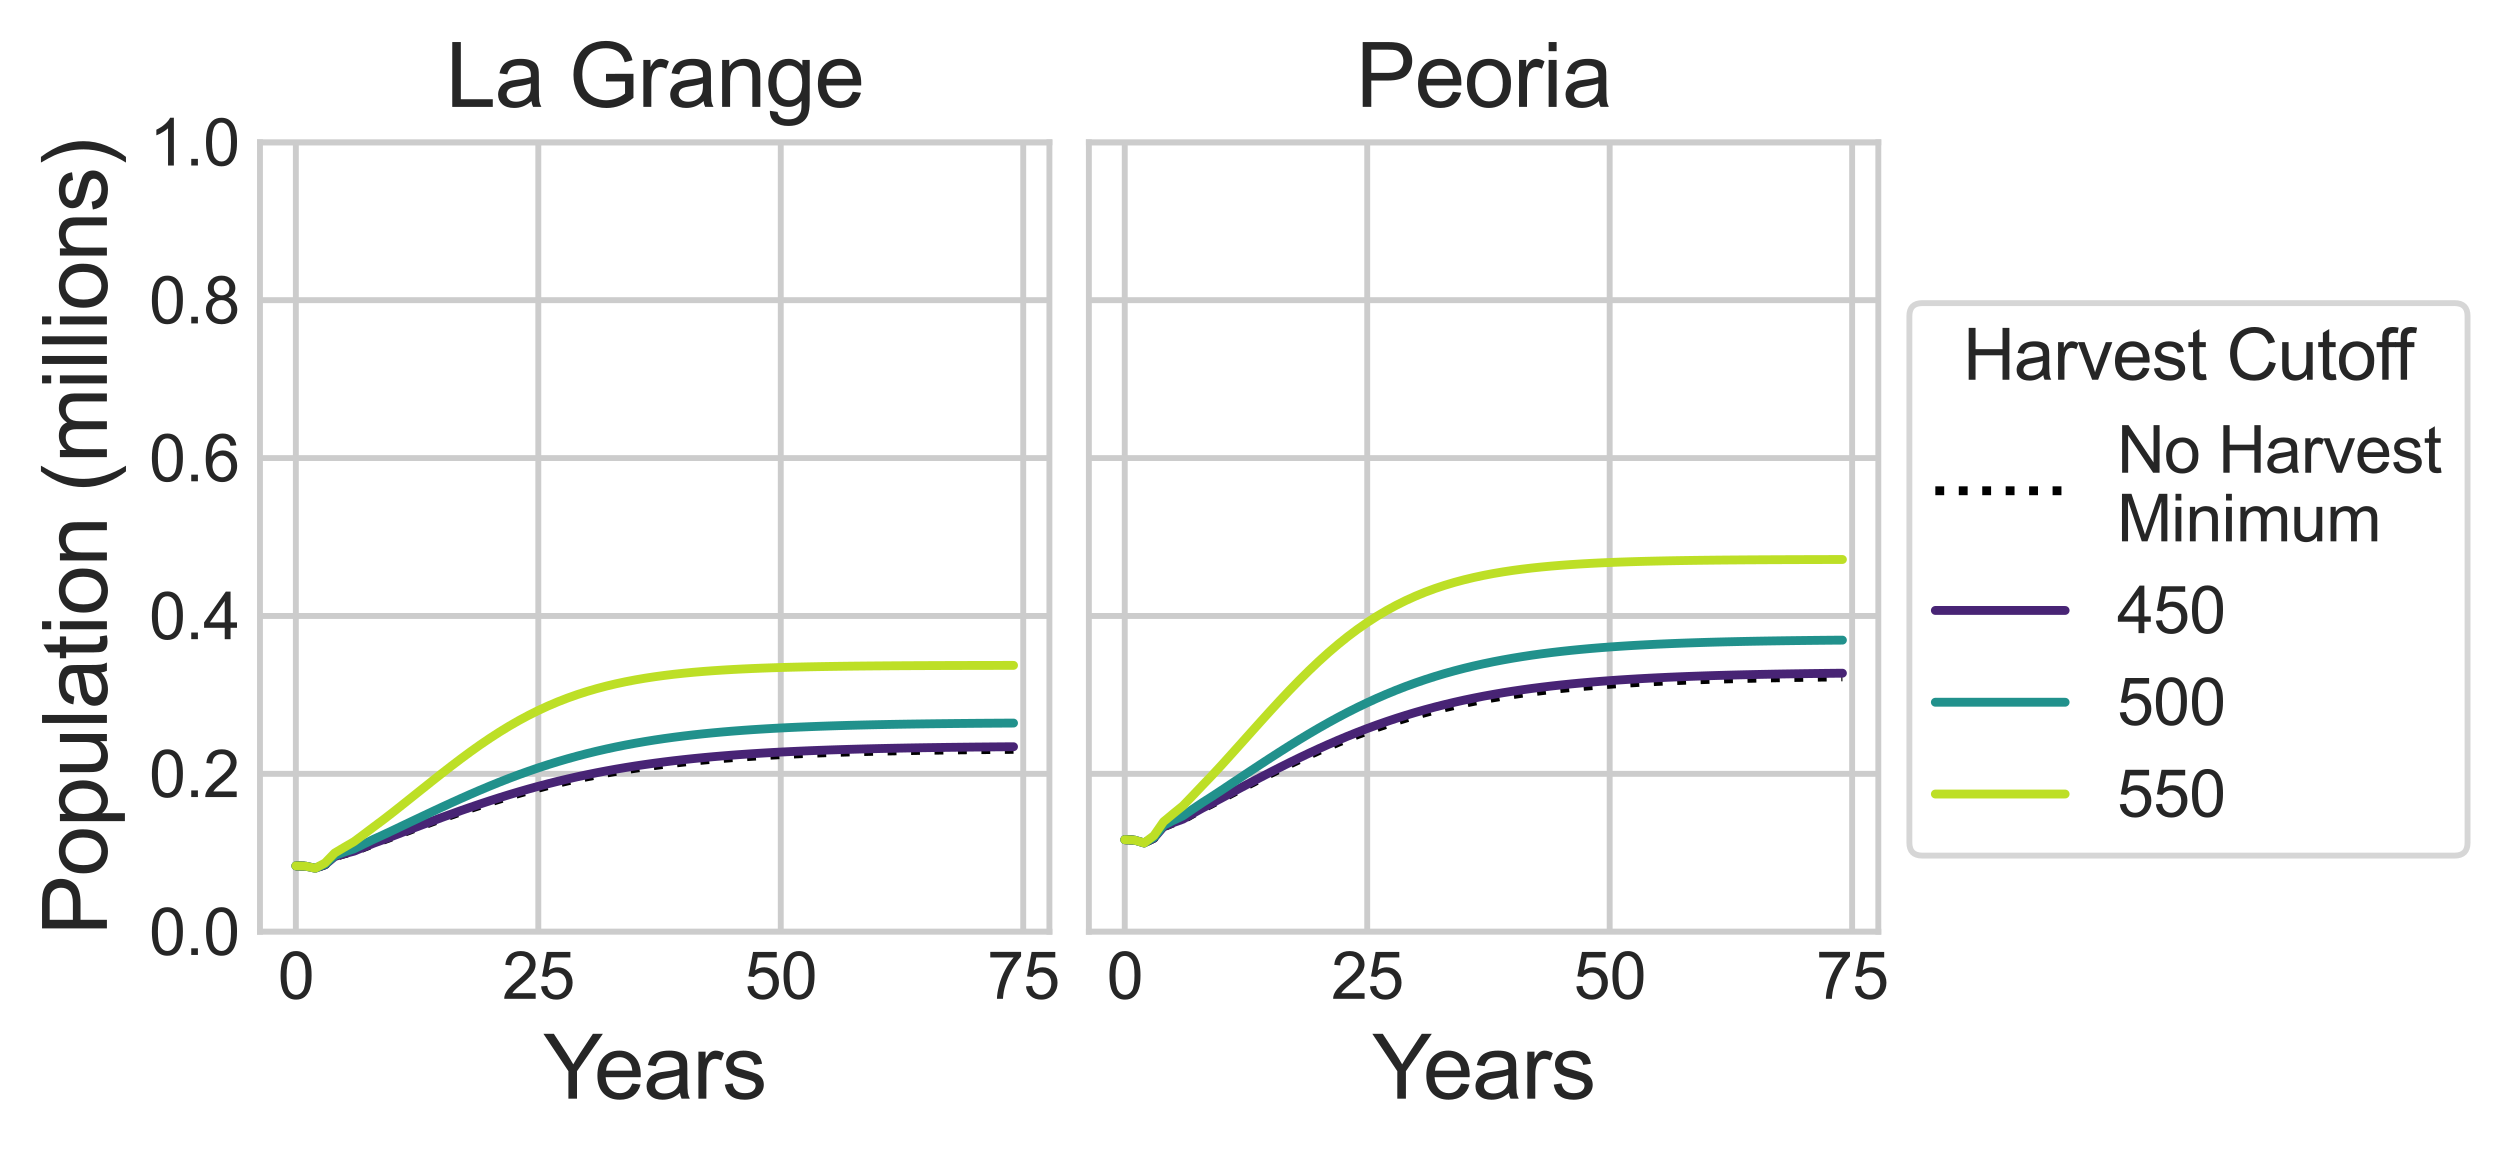 <?xml version="1.0" encoding="utf-8" standalone="no"?>
<!DOCTYPE svg PUBLIC "-//W3C//DTD SVG 1.1//EN"
  "http://www.w3.org/Graphics/SVG/1.1/DTD/svg11.dtd">
<svg xmlns:xlink="http://www.w3.org/1999/xlink" width="423.767pt" height="196.412pt" viewBox="0 0 423.767 196.412" xmlns="http://www.w3.org/2000/svg" version="1.1">
 <defs>
  <style type="text/css">*{stroke-linejoin: round; stroke-linecap: butt}</style>
 </defs>
 <g id="figure_1">
  <g id="patch_1">
   <path d="M 0 196.412 
L 423.767 196.412 
L 423.767 0 
L 0 0 
z
" style="fill: #ffffff"/>
  </g>
  <g id="axes_1">
   <g id="patch_2">
    <path d="M 44.067 157.934 
L 177.881 157.934 
L 177.881 24.12 
L 44.067 24.12 
z
" style="fill: #ffffff"/>
   </g>
   <g id="matplotlib.axis_1">
    <g id="xtick_1">
     <g id="line2d_1">
      <path d="M 50.149 157.934 
L 50.149 24.12 
" clip-path="url(#p459b7b642e)" style="fill: none; stroke: #cccccc; stroke-linecap: round"/>
     </g>
     <g id="text_1">
      <!-- 0 -->
      <g style="fill: #262626" transform="translate(47.091 169.308)scale(0.11 -0.11)">
       <defs>
        <path id="ArialMT-30" d="M 266 2259 
Q 266 3072 433 3567 
Q 600 4063 929 4331 
Q 1259 4600 1759 4600 
Q 2128 4600 2406 4451 
Q 2684 4303 2865 4023 
Q 3047 3744 3150 3342 
Q 3253 2941 3253 2259 
Q 3253 1453 3087 958 
Q 2922 463 2592 192 
Q 2263 -78 1759 -78 
Q 1097 -78 719 397 
Q 266 969 266 2259 
z
M 844 2259 
Q 844 1131 1108 757 
Q 1372 384 1759 384 
Q 2147 384 2411 759 
Q 2675 1134 2675 2259 
Q 2675 3391 2411 3762 
Q 2147 4134 1753 4134 
Q 1366 4134 1134 3806 
Q 844 3388 844 2259 
z
" transform="scale(0.016)"/>
       </defs>
       <use xlink:href="#ArialMT-30"/>
      </g>
     </g>
    </g>
    <g id="xtick_2">
     <g id="line2d_2">
      <path d="M 91.247 157.934 
L 91.247 24.12 
" clip-path="url(#p459b7b642e)" style="fill: none; stroke: #cccccc; stroke-linecap: round"/>
     </g>
     <g id="text_2">
      <!-- 25 -->
      <g style="fill: #262626" transform="translate(85.13 169.308)scale(0.11 -0.11)">
       <defs>
        <path id="ArialMT-32" d="M 3222 541 
L 3222 0 
L 194 0 
Q 188 203 259 391 
Q 375 700 629 1000 
Q 884 1300 1366 1694 
Q 2113 2306 2375 2664 
Q 2638 3022 2638 3341 
Q 2638 3675 2398 3904 
Q 2159 4134 1775 4134 
Q 1369 4134 1125 3890 
Q 881 3647 878 3216 
L 300 3275 
Q 359 3922 746 4261 
Q 1134 4600 1788 4600 
Q 2447 4600 2831 4234 
Q 3216 3869 3216 3328 
Q 3216 3053 3103 2787 
Q 2991 2522 2730 2228 
Q 2469 1934 1863 1422 
Q 1356 997 1212 845 
Q 1069 694 975 541 
L 3222 541 
z
" transform="scale(0.016)"/>
        <path id="ArialMT-35" d="M 266 1200 
L 856 1250 
Q 922 819 1161 601 
Q 1400 384 1738 384 
Q 2144 384 2425 690 
Q 2706 997 2706 1503 
Q 2706 1984 2436 2262 
Q 2166 2541 1728 2541 
Q 1456 2541 1237 2417 
Q 1019 2294 894 2097 
L 366 2166 
L 809 4519 
L 3088 4519 
L 3088 3981 
L 1259 3981 
L 1013 2750 
Q 1425 3038 1878 3038 
Q 2478 3038 2890 2622 
Q 3303 2206 3303 1553 
Q 3303 931 2941 478 
Q 2500 -78 1738 -78 
Q 1113 -78 717 272 
Q 322 622 266 1200 
z
" transform="scale(0.016)"/>
       </defs>
       <use xlink:href="#ArialMT-32"/>
       <use xlink:href="#ArialMT-35" x="55.615"/>
      </g>
     </g>
    </g>
    <g id="xtick_3">
     <g id="line2d_3">
      <path d="M 132.345 157.934 
L 132.345 24.12 
" clip-path="url(#p459b7b642e)" style="fill: none; stroke: #cccccc; stroke-linecap: round"/>
     </g>
     <g id="text_3">
      <!-- 50 -->
      <g style="fill: #262626" transform="translate(126.228 169.308)scale(0.11 -0.11)">
       <use xlink:href="#ArialMT-35"/>
       <use xlink:href="#ArialMT-30" x="55.615"/>
      </g>
     </g>
    </g>
    <g id="xtick_4">
     <g id="line2d_4">
      <path d="M 173.443 157.934 
L 173.443 24.12 
" clip-path="url(#p459b7b642e)" style="fill: none; stroke: #cccccc; stroke-linecap: round"/>
     </g>
     <g id="text_4">
      <!-- 75 -->
      <g style="fill: #262626" transform="translate(167.326 169.308)scale(0.11 -0.11)">
       <defs>
        <path id="ArialMT-37" d="M 303 3981 
L 303 4522 
L 3269 4522 
L 3269 4084 
Q 2831 3619 2401 2847 
Q 1972 2075 1738 1259 
Q 1569 684 1522 0 
L 944 0 
Q 953 541 1156 1306 
Q 1359 2072 1739 2783 
Q 2119 3494 2547 3981 
L 303 3981 
z
" transform="scale(0.016)"/>
       </defs>
       <use xlink:href="#ArialMT-37"/>
       <use xlink:href="#ArialMT-35" x="55.615"/>
      </g>
     </g>
    </g>
    <g id="text_5">
     <!-- Years -->
     <g style="fill: #262626" transform="translate(92.067 186.231)scale(0.15 -0.15)">
      <defs>
       <path id="ArialMT-59" d="M 1784 0 
L 1784 1941 
L 19 4581 
L 756 4581 
L 1659 3200 
Q 1909 2813 2125 2425 
Q 2331 2784 2625 3234 
L 3513 4581 
L 4219 4581 
L 2391 1941 
L 2391 0 
L 1784 0 
z
" transform="scale(0.016)"/>
       <path id="ArialMT-65" d="M 2694 1069 
L 3275 997 
Q 3138 488 2766 206 
Q 2394 -75 1816 -75 
Q 1088 -75 661 373 
Q 234 822 234 1631 
Q 234 2469 665 2931 
Q 1097 3394 1784 3394 
Q 2450 3394 2872 2941 
Q 3294 2488 3294 1666 
Q 3294 1616 3291 1516 
L 816 1516 
Q 847 969 1125 678 
Q 1403 388 1819 388 
Q 2128 388 2347 550 
Q 2566 713 2694 1069 
z
M 847 1978 
L 2700 1978 
Q 2663 2397 2488 2606 
Q 2219 2931 1791 2931 
Q 1403 2931 1139 2672 
Q 875 2413 847 1978 
z
" transform="scale(0.016)"/>
       <path id="ArialMT-61" d="M 2588 409 
Q 2275 144 1986 34 
Q 1697 -75 1366 -75 
Q 819 -75 525 192 
Q 231 459 231 875 
Q 231 1119 342 1320 
Q 453 1522 633 1644 
Q 813 1766 1038 1828 
Q 1203 1872 1538 1913 
Q 2219 1994 2541 2106 
Q 2544 2222 2544 2253 
Q 2544 2597 2384 2738 
Q 2169 2928 1744 2928 
Q 1347 2928 1158 2789 
Q 969 2650 878 2297 
L 328 2372 
Q 403 2725 575 2942 
Q 747 3159 1072 3276 
Q 1397 3394 1825 3394 
Q 2250 3394 2515 3294 
Q 2781 3194 2906 3042 
Q 3031 2891 3081 2659 
Q 3109 2516 3109 2141 
L 3109 1391 
Q 3109 606 3145 398 
Q 3181 191 3288 0 
L 2700 0 
Q 2613 175 2588 409 
z
M 2541 1666 
Q 2234 1541 1622 1453 
Q 1275 1403 1131 1340 
Q 988 1278 909 1158 
Q 831 1038 831 891 
Q 831 666 1001 516 
Q 1172 366 1500 366 
Q 1825 366 2078 508 
Q 2331 650 2450 897 
Q 2541 1088 2541 1459 
L 2541 1666 
z
" transform="scale(0.016)"/>
       <path id="ArialMT-72" d="M 416 0 
L 416 3319 
L 922 3319 
L 922 2816 
Q 1116 3169 1280 3281 
Q 1444 3394 1641 3394 
Q 1925 3394 2219 3213 
L 2025 2691 
Q 1819 2813 1613 2813 
Q 1428 2813 1281 2702 
Q 1134 2591 1072 2394 
Q 978 2094 978 1738 
L 978 0 
L 416 0 
z
" transform="scale(0.016)"/>
       <path id="ArialMT-73" d="M 197 991 
L 753 1078 
Q 800 744 1014 566 
Q 1228 388 1613 388 
Q 2000 388 2187 545 
Q 2375 703 2375 916 
Q 2375 1106 2209 1216 
Q 2094 1291 1634 1406 
Q 1016 1563 777 1677 
Q 538 1791 414 1992 
Q 291 2194 291 2438 
Q 291 2659 392 2848 
Q 494 3038 669 3163 
Q 800 3259 1026 3326 
Q 1253 3394 1513 3394 
Q 1903 3394 2198 3281 
Q 2494 3169 2634 2976 
Q 2775 2784 2828 2463 
L 2278 2388 
Q 2241 2644 2061 2787 
Q 1881 2931 1553 2931 
Q 1166 2931 1000 2803 
Q 834 2675 834 2503 
Q 834 2394 903 2306 
Q 972 2216 1119 2156 
Q 1203 2125 1616 2013 
Q 2213 1853 2448 1751 
Q 2684 1650 2818 1456 
Q 2953 1263 2953 975 
Q 2953 694 2789 445 
Q 2625 197 2315 61 
Q 2006 -75 1616 -75 
Q 969 -75 630 194 
Q 291 463 197 991 
z
" transform="scale(0.016)"/>
      </defs>
      <use xlink:href="#ArialMT-59"/>
      <use xlink:href="#ArialMT-65" x="57.574"/>
      <use xlink:href="#ArialMT-61" x="113.189"/>
      <use xlink:href="#ArialMT-72" x="168.805"/>
      <use xlink:href="#ArialMT-73" x="202.105"/>
     </g>
    </g>
   </g>
   <g id="matplotlib.axis_2">
    <g id="ytick_1">
     <g id="line2d_5">
      <path d="M 44.067 157.934 
L 177.881 157.934 
" clip-path="url(#p459b7b642e)" style="fill: none; stroke: #cccccc; stroke-linecap: round"/>
     </g>
     <g id="text_6">
      <!-- 0.0 -->
      <g style="fill: #262626" transform="translate(25.277 161.871)scale(0.11 -0.11)">
       <defs>
        <path id="ArialMT-2e" d="M 581 0 
L 581 641 
L 1222 641 
L 1222 0 
L 581 0 
z
" transform="scale(0.016)"/>
       </defs>
       <use xlink:href="#ArialMT-30"/>
       <use xlink:href="#ArialMT-2e" x="55.615"/>
       <use xlink:href="#ArialMT-30" x="83.398"/>
      </g>
     </g>
    </g>
    <g id="ytick_2">
     <g id="line2d_6">
      <path d="M 44.067 131.171 
L 177.881 131.171 
" clip-path="url(#p459b7b642e)" style="fill: none; stroke: #cccccc; stroke-linecap: round"/>
     </g>
     <g id="text_7">
      <!-- 0.2 -->
      <g style="fill: #262626" transform="translate(25.277 135.108)scale(0.11 -0.11)">
       <use xlink:href="#ArialMT-30"/>
       <use xlink:href="#ArialMT-2e" x="55.615"/>
       <use xlink:href="#ArialMT-32" x="83.398"/>
      </g>
     </g>
    </g>
    <g id="ytick_3">
     <g id="line2d_7">
      <path d="M 44.067 104.408 
L 177.881 104.408 
" clip-path="url(#p459b7b642e)" style="fill: none; stroke: #cccccc; stroke-linecap: round"/>
     </g>
     <g id="text_8">
      <!-- 0.4 -->
      <g style="fill: #262626" transform="translate(25.277 108.345)scale(0.11 -0.11)">
       <defs>
        <path id="ArialMT-34" d="M 2069 0 
L 2069 1097 
L 81 1097 
L 81 1613 
L 2172 4581 
L 2631 4581 
L 2631 1613 
L 3250 1613 
L 3250 1097 
L 2631 1097 
L 2631 0 
L 2069 0 
z
M 2069 1613 
L 2069 3678 
L 634 1613 
L 2069 1613 
z
" transform="scale(0.016)"/>
       </defs>
       <use xlink:href="#ArialMT-30"/>
       <use xlink:href="#ArialMT-2e" x="55.615"/>
       <use xlink:href="#ArialMT-34" x="83.398"/>
      </g>
     </g>
    </g>
    <g id="ytick_4">
     <g id="line2d_8">
      <path d="M 44.067 77.645 
L 177.881 77.645 
" clip-path="url(#p459b7b642e)" style="fill: none; stroke: #cccccc; stroke-linecap: round"/>
     </g>
     <g id="text_9">
      <!-- 0.6 -->
      <g style="fill: #262626" transform="translate(25.277 81.582)scale(0.11 -0.11)">
       <defs>
        <path id="ArialMT-36" d="M 3184 3459 
L 2625 3416 
Q 2550 3747 2413 3897 
Q 2184 4138 1850 4138 
Q 1581 4138 1378 3988 
Q 1113 3794 959 3422 
Q 806 3050 800 2363 
Q 1003 2672 1297 2822 
Q 1591 2972 1913 2972 
Q 2475 2972 2870 2558 
Q 3266 2144 3266 1488 
Q 3266 1056 3080 686 
Q 2894 316 2569 119 
Q 2244 -78 1831 -78 
Q 1128 -78 684 439 
Q 241 956 241 2144 
Q 241 3472 731 4075 
Q 1159 4600 1884 4600 
Q 2425 4600 2770 4297 
Q 3116 3994 3184 3459 
z
M 888 1484 
Q 888 1194 1011 928 
Q 1134 663 1356 523 
Q 1578 384 1822 384 
Q 2178 384 2434 671 
Q 2691 959 2691 1453 
Q 2691 1928 2437 2201 
Q 2184 2475 1800 2475 
Q 1419 2475 1153 2201 
Q 888 1928 888 1484 
z
" transform="scale(0.016)"/>
       </defs>
       <use xlink:href="#ArialMT-30"/>
       <use xlink:href="#ArialMT-2e" x="55.615"/>
       <use xlink:href="#ArialMT-36" x="83.398"/>
      </g>
     </g>
    </g>
    <g id="ytick_5">
     <g id="line2d_9">
      <path d="M 44.067 50.882 
L 177.881 50.882 
" clip-path="url(#p459b7b642e)" style="fill: none; stroke: #cccccc; stroke-linecap: round"/>
     </g>
     <g id="text_10">
      <!-- 0.8 -->
      <g style="fill: #262626" transform="translate(25.277 54.819)scale(0.11 -0.11)">
       <defs>
        <path id="ArialMT-38" d="M 1131 2484 
Q 781 2613 612 2850 
Q 444 3088 444 3419 
Q 444 3919 803 4259 
Q 1163 4600 1759 4600 
Q 2359 4600 2725 4251 
Q 3091 3903 3091 3403 
Q 3091 3084 2923 2848 
Q 2756 2613 2416 2484 
Q 2838 2347 3058 2040 
Q 3278 1734 3278 1309 
Q 3278 722 2862 322 
Q 2447 -78 1769 -78 
Q 1091 -78 675 323 
Q 259 725 259 1325 
Q 259 1772 486 2073 
Q 713 2375 1131 2484 
z
M 1019 3438 
Q 1019 3113 1228 2906 
Q 1438 2700 1772 2700 
Q 2097 2700 2305 2904 
Q 2513 3109 2513 3406 
Q 2513 3716 2298 3927 
Q 2084 4138 1766 4138 
Q 1444 4138 1231 3931 
Q 1019 3725 1019 3438 
z
M 838 1322 
Q 838 1081 952 856 
Q 1066 631 1291 507 
Q 1516 384 1775 384 
Q 2178 384 2440 643 
Q 2703 903 2703 1303 
Q 2703 1709 2433 1975 
Q 2163 2241 1756 2241 
Q 1359 2241 1098 1978 
Q 838 1716 838 1322 
z
" transform="scale(0.016)"/>
       </defs>
       <use xlink:href="#ArialMT-30"/>
       <use xlink:href="#ArialMT-2e" x="55.615"/>
       <use xlink:href="#ArialMT-38" x="83.398"/>
      </g>
     </g>
    </g>
    <g id="ytick_6">
     <g id="line2d_10">
      <path d="M 44.067 24.12 
L 177.881 24.12 
" clip-path="url(#p459b7b642e)" style="fill: none; stroke: #cccccc; stroke-linecap: round"/>
     </g>
     <g id="text_11">
      <!-- 1.0 -->
      <g style="fill: #262626" transform="translate(25.277 28.056)scale(0.11 -0.11)">
       <defs>
        <path id="ArialMT-31" d="M 2384 0 
L 1822 0 
L 1822 3584 
Q 1619 3391 1289 3197 
Q 959 3003 697 2906 
L 697 3450 
Q 1169 3672 1522 3987 
Q 1875 4303 2022 4600 
L 2384 4600 
L 2384 0 
z
" transform="scale(0.016)"/>
       </defs>
       <use xlink:href="#ArialMT-31"/>
       <use xlink:href="#ArialMT-2e" x="55.615"/>
       <use xlink:href="#ArialMT-30" x="83.398"/>
      </g>
     </g>
    </g>
    <g id="text_12">
     <!-- Population (millions) -->
     <g style="fill: #262626" transform="translate(18.12 158.553)rotate(-90)scale(0.15 -0.15)">
      <defs>
       <path id="ArialMT-50" d="M 494 0 
L 494 4581 
L 2222 4581 
Q 2678 4581 2919 4538 
Q 3256 4481 3484 4323 
Q 3713 4166 3852 3881 
Q 3991 3597 3991 3256 
Q 3991 2672 3619 2267 
Q 3247 1863 2275 1863 
L 1100 1863 
L 1100 0 
L 494 0 
z
M 1100 2403 
L 2284 2403 
Q 2872 2403 3119 2622 
Q 3366 2841 3366 3238 
Q 3366 3525 3220 3729 
Q 3075 3934 2838 4000 
Q 2684 4041 2272 4041 
L 1100 4041 
L 1100 2403 
z
" transform="scale(0.016)"/>
       <path id="ArialMT-6f" d="M 213 1659 
Q 213 2581 725 3025 
Q 1153 3394 1769 3394 
Q 2453 3394 2887 2945 
Q 3322 2497 3322 1706 
Q 3322 1066 3130 698 
Q 2938 331 2570 128 
Q 2203 -75 1769 -75 
Q 1072 -75 642 372 
Q 213 819 213 1659 
z
M 791 1659 
Q 791 1022 1069 705 
Q 1347 388 1769 388 
Q 2188 388 2466 706 
Q 2744 1025 2744 1678 
Q 2744 2294 2464 2611 
Q 2184 2928 1769 2928 
Q 1347 2928 1069 2612 
Q 791 2297 791 1659 
z
" transform="scale(0.016)"/>
       <path id="ArialMT-70" d="M 422 -1272 
L 422 3319 
L 934 3319 
L 934 2888 
Q 1116 3141 1344 3267 
Q 1572 3394 1897 3394 
Q 2322 3394 2647 3175 
Q 2972 2956 3137 2557 
Q 3303 2159 3303 1684 
Q 3303 1175 3120 767 
Q 2938 359 2589 142 
Q 2241 -75 1856 -75 
Q 1575 -75 1351 44 
Q 1128 163 984 344 
L 984 -1272 
L 422 -1272 
z
M 931 1641 
Q 931 1000 1190 694 
Q 1450 388 1819 388 
Q 2194 388 2461 705 
Q 2728 1022 2728 1688 
Q 2728 2322 2467 2637 
Q 2206 2953 1844 2953 
Q 1484 2953 1207 2617 
Q 931 2281 931 1641 
z
" transform="scale(0.016)"/>
       <path id="ArialMT-75" d="M 2597 0 
L 2597 488 
Q 2209 -75 1544 -75 
Q 1250 -75 995 37 
Q 741 150 617 320 
Q 494 491 444 738 
Q 409 903 409 1263 
L 409 3319 
L 972 3319 
L 972 1478 
Q 972 1038 1006 884 
Q 1059 663 1231 536 
Q 1403 409 1656 409 
Q 1909 409 2131 539 
Q 2353 669 2445 892 
Q 2538 1116 2538 1541 
L 2538 3319 
L 3100 3319 
L 3100 0 
L 2597 0 
z
" transform="scale(0.016)"/>
       <path id="ArialMT-6c" d="M 409 0 
L 409 4581 
L 972 4581 
L 972 0 
L 409 0 
z
" transform="scale(0.016)"/>
       <path id="ArialMT-74" d="M 1650 503 
L 1731 6 
Q 1494 -44 1306 -44 
Q 1000 -44 831 53 
Q 663 150 594 308 
Q 525 466 525 972 
L 525 2881 
L 113 2881 
L 113 3319 
L 525 3319 
L 525 4141 
L 1084 4478 
L 1084 3319 
L 1650 3319 
L 1650 2881 
L 1084 2881 
L 1084 941 
Q 1084 700 1114 631 
Q 1144 563 1211 522 
Q 1278 481 1403 481 
Q 1497 481 1650 503 
z
" transform="scale(0.016)"/>
       <path id="ArialMT-69" d="M 425 3934 
L 425 4581 
L 988 4581 
L 988 3934 
L 425 3934 
z
M 425 0 
L 425 3319 
L 988 3319 
L 988 0 
L 425 0 
z
" transform="scale(0.016)"/>
       <path id="ArialMT-6e" d="M 422 0 
L 422 3319 
L 928 3319 
L 928 2847 
Q 1294 3394 1984 3394 
Q 2284 3394 2536 3286 
Q 2788 3178 2913 3003 
Q 3038 2828 3088 2588 
Q 3119 2431 3119 2041 
L 3119 0 
L 2556 0 
L 2556 2019 
Q 2556 2363 2490 2533 
Q 2425 2703 2258 2804 
Q 2091 2906 1866 2906 
Q 1506 2906 1245 2678 
Q 984 2450 984 1813 
L 984 0 
L 422 0 
z
" transform="scale(0.016)"/>
       <path id="ArialMT-20" transform="scale(0.016)"/>
       <path id="ArialMT-28" d="M 1497 -1347 
Q 1031 -759 709 28 
Q 388 816 388 1659 
Q 388 2403 628 3084 
Q 909 3875 1497 4659 
L 1900 4659 
Q 1522 4009 1400 3731 
Q 1209 3300 1100 2831 
Q 966 2247 966 1656 
Q 966 153 1900 -1347 
L 1497 -1347 
z
" transform="scale(0.016)"/>
       <path id="ArialMT-6d" d="M 422 0 
L 422 3319 
L 925 3319 
L 925 2853 
Q 1081 3097 1340 3245 
Q 1600 3394 1931 3394 
Q 2300 3394 2536 3241 
Q 2772 3088 2869 2813 
Q 3263 3394 3894 3394 
Q 4388 3394 4653 3120 
Q 4919 2847 4919 2278 
L 4919 0 
L 4359 0 
L 4359 2091 
Q 4359 2428 4304 2576 
Q 4250 2725 4106 2815 
Q 3963 2906 3769 2906 
Q 3419 2906 3187 2673 
Q 2956 2441 2956 1928 
L 2956 0 
L 2394 0 
L 2394 2156 
Q 2394 2531 2256 2718 
Q 2119 2906 1806 2906 
Q 1569 2906 1367 2781 
Q 1166 2656 1075 2415 
Q 984 2175 984 1722 
L 984 0 
L 422 0 
z
" transform="scale(0.016)"/>
       <path id="ArialMT-29" d="M 791 -1347 
L 388 -1347 
Q 1322 153 1322 1656 
Q 1322 2244 1188 2822 
Q 1081 3291 891 3722 
Q 769 4003 388 4659 
L 791 4659 
Q 1378 3875 1659 3084 
Q 1900 2403 1900 1659 
Q 1900 816 1576 28 
Q 1253 -759 791 -1347 
z
" transform="scale(0.016)"/>
      </defs>
      <use xlink:href="#ArialMT-50"/>
      <use xlink:href="#ArialMT-6f" x="66.699"/>
      <use xlink:href="#ArialMT-70" x="122.314"/>
      <use xlink:href="#ArialMT-75" x="177.93"/>
      <use xlink:href="#ArialMT-6c" x="233.545"/>
      <use xlink:href="#ArialMT-61" x="255.762"/>
      <use xlink:href="#ArialMT-74" x="311.377"/>
      <use xlink:href="#ArialMT-69" x="339.16"/>
      <use xlink:href="#ArialMT-6f" x="361.377"/>
      <use xlink:href="#ArialMT-6e" x="416.992"/>
      <use xlink:href="#ArialMT-20" x="472.607"/>
      <use xlink:href="#ArialMT-28" x="500.391"/>
      <use xlink:href="#ArialMT-6d" x="533.691"/>
      <use xlink:href="#ArialMT-69" x="616.992"/>
      <use xlink:href="#ArialMT-6c" x="639.209"/>
      <use xlink:href="#ArialMT-6c" x="661.426"/>
      <use xlink:href="#ArialMT-69" x="683.643"/>
      <use xlink:href="#ArialMT-6f" x="705.859"/>
      <use xlink:href="#ArialMT-6e" x="761.475"/>
      <use xlink:href="#ArialMT-73" x="817.09"/>
      <use xlink:href="#ArialMT-29" x="867.09"/>
     </g>
    </g>
   </g>
   <g id="line2d_11">
    <path d="M 50.149 146.771 
L 51.793 146.821 
L 53.437 147.17 
L 55.081 146.597 
L 56.725 145.216 
L 58.369 144.734 
L 60.013 144.321 
L 61.656 143.655 
L 63.3 143.009 
L 64.944 142.415 
L 66.588 141.804 
L 68.232 141.184 
L 69.876 140.571 
L 71.52 139.964 
L 73.164 139.362 
L 74.808 138.768 
L 76.452 138.185 
L 78.096 137.612 
L 79.74 137.053 
L 81.383 136.508 
L 83.027 135.978 
L 84.671 135.465 
L 86.315 134.969 
L 87.959 134.491 
L 89.603 134.032 
L 91.247 133.592 
L 92.891 133.172 
L 94.535 132.77 
L 96.179 132.388 
L 97.823 132.026 
L 99.466 131.682 
L 101.11 131.357 
L 102.754 131.05 
L 104.398 130.76 
L 106.042 130.488 
L 107.686 130.232 
L 109.33 129.992 
L 110.974 129.768 
L 112.618 129.558 
L 114.262 129.361 
L 115.906 129.178 
L 117.55 129.007 
L 119.193 128.848 
L 120.837 128.7 
L 122.481 128.562 
L 124.125 128.435 
L 125.769 128.316 
L 127.413 128.206 
L 129.057 128.104 
L 130.701 128.009 
L 132.345 127.922 
L 133.989 127.841 
L 135.633 127.766 
L 137.277 127.697 
L 138.92 127.633 
L 140.564 127.574 
L 142.208 127.52 
L 143.852 127.469 
L 145.496 127.423 
L 147.14 127.38 
L 148.784 127.341 
L 150.428 127.304 
L 152.072 127.271 
L 153.716 127.24 
L 155.36 127.211 
L 157.003 127.185 
L 158.647 127.161 
L 160.291 127.138 
L 161.935 127.118 
L 163.579 127.099 
L 165.223 127.082 
L 166.867 127.066 
L 168.511 127.051 
L 170.155 127.037 
L 171.799 127.025 
" clip-path="url(#p459b7b642e)" style="fill: none; stroke-dasharray: 1.5,2.475; stroke-dashoffset: 0; stroke: #000000; stroke-width: 1.5"/>
   </g>
   <g id="line2d_12">
    <path d="M 50.149 146.771 
L 51.793 146.821 
L 53.437 147.17 
L 55.081 146.586 
L 56.725 145.198 
L 58.369 144.706 
L 60.013 144.28 
L 61.656 143.602 
L 63.3 142.944 
L 64.944 142.336 
L 66.588 141.712 
L 68.232 141.077 
L 69.876 140.449 
L 71.52 139.828 
L 73.164 139.211 
L 74.808 138.601 
L 76.452 138.003 
L 78.096 137.415 
L 79.74 136.841 
L 81.383 136.281 
L 83.027 135.737 
L 84.671 135.209 
L 86.315 134.7 
L 87.959 134.209 
L 89.603 133.737 
L 91.247 133.285 
L 92.891 132.853 
L 94.535 132.441 
L 96.179 132.049 
L 97.823 131.676 
L 99.466 131.323 
L 101.11 130.99 
L 102.754 130.675 
L 104.398 130.378 
L 106.042 130.099 
L 107.686 129.837 
L 109.33 129.592 
L 110.974 129.362 
L 112.618 129.147 
L 114.262 128.946 
L 115.906 128.759 
L 117.55 128.584 
L 119.193 128.422 
L 120.837 128.271 
L 122.481 128.131 
L 124.125 128.001 
L 125.769 127.88 
L 127.413 127.768 
L 129.057 127.665 
L 130.701 127.569 
L 132.345 127.48 
L 133.989 127.398 
L 135.633 127.322 
L 137.277 127.252 
L 138.92 127.188 
L 140.564 127.128 
L 142.208 127.073 
L 143.852 127.022 
L 145.496 126.975 
L 147.14 126.932 
L 148.784 126.892 
L 150.428 126.856 
L 152.072 126.822 
L 153.716 126.791 
L 155.36 126.762 
L 157.003 126.736 
L 158.647 126.712 
L 160.291 126.689 
L 161.935 126.669 
L 163.579 126.65 
L 165.223 126.632 
L 166.867 126.616 
L 168.511 126.602 
L 170.155 126.588 
L 171.799 126.576 
" clip-path="url(#p459b7b642e)" style="fill: none; stroke: #482475; stroke-width: 1.5; stroke-linecap: round"/>
   </g>
   <g id="line2d_13">
    <path d="M 50.149 146.771 
L 51.793 146.821 
L 53.437 147.17 
L 55.081 146.5 
L 56.725 145.035 
L 58.369 144.429 
L 60.013 143.878 
L 61.656 143.072 
L 63.3 142.277 
L 64.944 141.528 
L 66.588 140.757 
L 68.232 139.97 
L 69.876 139.188 
L 71.52 138.409 
L 73.164 137.633 
L 74.808 136.865 
L 76.452 136.108 
L 78.096 135.364 
L 79.74 134.636 
L 81.383 133.927 
L 83.027 133.238 
L 84.671 132.571 
L 86.315 131.929 
L 87.959 131.311 
L 89.603 130.72 
L 91.247 130.155 
L 92.891 129.618 
L 94.535 129.108 
L 96.179 128.626 
L 97.823 128.171 
L 99.466 127.743 
L 101.11 127.341 
L 102.754 126.965 
L 104.398 126.613 
L 106.042 126.285 
L 107.686 125.98 
L 109.33 125.696 
L 110.974 125.432 
L 112.618 125.189 
L 114.262 124.963 
L 115.906 124.755 
L 117.55 124.562 
L 119.193 124.385 
L 120.837 124.222 
L 122.481 124.072 
L 124.125 123.934 
L 125.769 123.808 
L 127.413 123.691 
L 129.057 123.585 
L 130.701 123.488 
L 132.345 123.398 
L 133.989 123.317 
L 135.633 123.242 
L 137.277 123.174 
L 138.92 123.111 
L 140.564 123.054 
L 142.208 123.002 
L 143.852 122.954 
L 145.496 122.911 
L 147.14 122.871 
L 148.784 122.835 
L 150.428 122.802 
L 152.072 122.772 
L 153.716 122.745 
L 155.36 122.72 
L 157.003 122.697 
L 158.647 122.676 
L 160.291 122.658 
L 161.935 122.64 
L 163.579 122.625 
L 165.223 122.61 
L 166.867 122.597 
L 168.511 122.586 
L 170.155 122.575 
L 171.799 122.565 
" clip-path="url(#p459b7b642e)" style="fill: none; stroke: #21918c; stroke-width: 1.5; stroke-linecap: round"/>
   </g>
   <g id="line2d_14">
    <path d="M 50.149 146.771 
L 51.793 146.821 
L 53.437 147.17 
L 55.081 146.287 
L 56.725 144.592 
L 58.369 143.614 
L 60.013 142.659 
L 61.656 141.436 
L 63.3 140.194 
L 64.944 138.969 
L 66.588 137.699 
L 68.232 136.397 
L 69.876 135.087 
L 71.52 133.773 
L 73.164 132.462 
L 74.808 131.163 
L 76.452 129.885 
L 78.096 128.637 
L 79.74 127.426 
L 81.383 126.259 
L 83.027 125.142 
L 84.671 124.079 
L 86.315 123.075 
L 87.959 122.13 
L 89.603 121.248 
L 91.247 120.428 
L 92.891 119.67 
L 94.535 118.972 
L 96.179 118.332 
L 97.823 117.748 
L 99.466 117.218 
L 101.11 116.737 
L 102.754 116.302 
L 104.398 115.911 
L 106.042 115.56 
L 107.686 115.245 
L 109.33 114.963 
L 110.974 114.712 
L 112.618 114.488 
L 114.262 114.288 
L 115.906 114.111 
L 117.55 113.954 
L 119.193 113.815 
L 120.837 113.692 
L 122.481 113.582 
L 124.125 113.486 
L 125.769 113.401 
L 127.413 113.325 
L 129.057 113.259 
L 130.701 113.2 
L 132.345 113.148 
L 133.989 113.103 
L 135.633 113.063 
L 137.277 113.027 
L 138.92 112.996 
L 140.564 112.969 
L 142.208 112.945 
L 143.852 112.923 
L 145.496 112.905 
L 147.14 112.888 
L 148.784 112.874 
L 150.428 112.861 
L 152.072 112.85 
L 153.716 112.84 
L 155.36 112.831 
L 157.003 112.824 
L 158.647 112.817 
L 160.291 112.811 
L 161.935 112.806 
L 163.579 112.801 
L 165.223 112.797 
L 166.867 112.794 
L 168.511 112.791 
L 170.155 112.788 
L 171.799 112.785 
" clip-path="url(#p459b7b642e)" style="fill: none; stroke: #bddf26; stroke-width: 1.5; stroke-linecap: round"/>
   </g>
   <g id="patch_3">
    <path d="M 44.067 157.934 
L 44.067 24.12 
" style="fill: none; stroke: #cccccc; stroke-linejoin: miter; stroke-linecap: square"/>
   </g>
   <g id="patch_4">
    <path d="M 177.881 157.934 
L 177.881 24.12 
" style="fill: none; stroke: #cccccc; stroke-linejoin: miter; stroke-linecap: square"/>
   </g>
   <g id="patch_5">
    <path d="M 44.067 157.934 
L 177.881 157.934 
" style="fill: none; stroke: #cccccc; stroke-linejoin: miter; stroke-linecap: square"/>
   </g>
   <g id="patch_6">
    <path d="M 44.067 24.12 
L 177.881 24.12 
" style="fill: none; stroke: #cccccc; stroke-linejoin: miter; stroke-linecap: square"/>
   </g>
   <g id="text_13">
    <!-- La Grange -->
    <g style="fill: #262626" transform="translate(75.535 18.12)scale(0.15 -0.15)">
     <defs>
      <path id="ArialMT-4c" d="M 469 0 
L 469 4581 
L 1075 4581 
L 1075 541 
L 3331 541 
L 3331 0 
L 469 0 
z
" transform="scale(0.016)"/>
      <path id="ArialMT-47" d="M 2638 1797 
L 2638 2334 
L 4578 2338 
L 4578 638 
Q 4131 281 3656 101 
Q 3181 -78 2681 -78 
Q 2006 -78 1454 211 
Q 903 500 622 1047 
Q 341 1594 341 2269 
Q 341 2938 620 3517 
Q 900 4097 1425 4378 
Q 1950 4659 2634 4659 
Q 3131 4659 3532 4498 
Q 3934 4338 4162 4050 
Q 4391 3763 4509 3300 
L 3963 3150 
Q 3859 3500 3706 3700 
Q 3553 3900 3268 4020 
Q 2984 4141 2638 4141 
Q 2222 4141 1919 4014 
Q 1616 3888 1430 3681 
Q 1244 3475 1141 3228 
Q 966 2803 966 2306 
Q 966 1694 1177 1281 
Q 1388 869 1791 669 
Q 2194 469 2647 469 
Q 3041 469 3416 620 
Q 3791 772 3984 944 
L 3984 1797 
L 2638 1797 
z
" transform="scale(0.016)"/>
      <path id="ArialMT-67" d="M 319 -275 
L 866 -356 
Q 900 -609 1056 -725 
Q 1266 -881 1628 -881 
Q 2019 -881 2231 -725 
Q 2444 -569 2519 -288 
Q 2563 -116 2559 434 
Q 2191 0 1641 0 
Q 956 0 581 494 
Q 206 988 206 1678 
Q 206 2153 378 2554 
Q 550 2956 876 3175 
Q 1203 3394 1644 3394 
Q 2231 3394 2613 2919 
L 2613 3319 
L 3131 3319 
L 3131 450 
Q 3131 -325 2973 -648 
Q 2816 -972 2473 -1159 
Q 2131 -1347 1631 -1347 
Q 1038 -1347 672 -1080 
Q 306 -813 319 -275 
z
M 784 1719 
Q 784 1066 1043 766 
Q 1303 466 1694 466 
Q 2081 466 2343 764 
Q 2606 1063 2606 1700 
Q 2606 2309 2336 2618 
Q 2066 2928 1684 2928 
Q 1309 2928 1046 2623 
Q 784 2319 784 1719 
z
" transform="scale(0.016)"/>
     </defs>
     <use xlink:href="#ArialMT-4c"/>
     <use xlink:href="#ArialMT-61" x="55.615"/>
     <use xlink:href="#ArialMT-20" x="111.23"/>
     <use xlink:href="#ArialMT-47" x="139.014"/>
     <use xlink:href="#ArialMT-72" x="216.797"/>
     <use xlink:href="#ArialMT-61" x="250.098"/>
     <use xlink:href="#ArialMT-6e" x="305.713"/>
     <use xlink:href="#ArialMT-67" x="361.328"/>
     <use xlink:href="#ArialMT-65" x="416.943"/>
    </g>
   </g>
  </g>
  <g id="axes_2">
   <g id="patch_7">
    <path d="M 184.572 157.934 
L 318.387 157.934 
L 318.387 24.12 
L 184.572 24.12 
z
" style="fill: #ffffff"/>
   </g>
   <g id="matplotlib.axis_3">
    <g id="xtick_5">
     <g id="line2d_15">
      <path d="M 190.654 157.934 
L 190.654 24.12 
" clip-path="url(#p562adbe42e)" style="fill: none; stroke: #cccccc; stroke-linecap: round"/>
     </g>
     <g id="text_14">
      <!-- 0 -->
      <g style="fill: #262626" transform="translate(187.596 169.308)scale(0.11 -0.11)">
       <use xlink:href="#ArialMT-30"/>
      </g>
     </g>
    </g>
    <g id="xtick_6">
     <g id="line2d_16">
      <path d="M 231.752 157.934 
L 231.752 24.12 
" clip-path="url(#p562adbe42e)" style="fill: none; stroke: #cccccc; stroke-linecap: round"/>
     </g>
     <g id="text_15">
      <!-- 25 -->
      <g style="fill: #262626" transform="translate(225.635 169.308)scale(0.11 -0.11)">
       <use xlink:href="#ArialMT-32"/>
       <use xlink:href="#ArialMT-35" x="55.615"/>
      </g>
     </g>
    </g>
    <g id="xtick_7">
     <g id="line2d_17">
      <path d="M 272.85 157.934 
L 272.85 24.12 
" clip-path="url(#p562adbe42e)" style="fill: none; stroke: #cccccc; stroke-linecap: round"/>
     </g>
     <g id="text_16">
      <!-- 50 -->
      <g style="fill: #262626" transform="translate(266.733 169.308)scale(0.11 -0.11)">
       <use xlink:href="#ArialMT-35"/>
       <use xlink:href="#ArialMT-30" x="55.615"/>
      </g>
     </g>
    </g>
    <g id="xtick_8">
     <g id="line2d_18">
      <path d="M 313.948 157.934 
L 313.948 24.12 
" clip-path="url(#p562adbe42e)" style="fill: none; stroke: #cccccc; stroke-linecap: round"/>
     </g>
     <g id="text_17">
      <!-- 75 -->
      <g style="fill: #262626" transform="translate(307.831 169.308)scale(0.11 -0.11)">
       <use xlink:href="#ArialMT-37"/>
       <use xlink:href="#ArialMT-35" x="55.615"/>
      </g>
     </g>
    </g>
    <g id="text_18">
     <!-- Years -->
     <g style="fill: #262626" transform="translate(232.572 186.231)scale(0.15 -0.15)">
      <use xlink:href="#ArialMT-59"/>
      <use xlink:href="#ArialMT-65" x="57.574"/>
      <use xlink:href="#ArialMT-61" x="113.189"/>
      <use xlink:href="#ArialMT-72" x="168.805"/>
      <use xlink:href="#ArialMT-73" x="202.105"/>
     </g>
    </g>
   </g>
   <g id="matplotlib.axis_4">
    <g id="ytick_7">
     <g id="line2d_19">
      <path d="M 184.572 157.934 
L 318.387 157.934 
" clip-path="url(#p562adbe42e)" style="fill: none; stroke: #cccccc; stroke-linecap: round"/>
     </g>
    </g>
    <g id="ytick_8">
     <g id="line2d_20">
      <path d="M 184.572 131.171 
L 318.387 131.171 
" clip-path="url(#p562adbe42e)" style="fill: none; stroke: #cccccc; stroke-linecap: round"/>
     </g>
    </g>
    <g id="ytick_9">
     <g id="line2d_21">
      <path d="M 184.572 104.408 
L 318.387 104.408 
" clip-path="url(#p562adbe42e)" style="fill: none; stroke: #cccccc; stroke-linecap: round"/>
     </g>
    </g>
    <g id="ytick_10">
     <g id="line2d_22">
      <path d="M 184.572 77.645 
L 318.387 77.645 
" clip-path="url(#p562adbe42e)" style="fill: none; stroke: #cccccc; stroke-linecap: round"/>
     </g>
    </g>
    <g id="ytick_11">
     <g id="line2d_23">
      <path d="M 184.572 50.882 
L 318.387 50.882 
" clip-path="url(#p562adbe42e)" style="fill: none; stroke: #cccccc; stroke-linecap: round"/>
     </g>
    </g>
    <g id="ytick_12">
     <g id="line2d_24">
      <path d="M 184.572 24.12 
L 318.387 24.12 
" clip-path="url(#p562adbe42e)" style="fill: none; stroke: #cccccc; stroke-linecap: round"/>
     </g>
    </g>
   </g>
   <g id="line2d_25">
    <path d="M 190.654 142.334 
L 192.298 142.404 
L 193.942 142.891 
L 195.586 142.09 
L 197.23 140.16 
L 198.874 139.487 
L 200.518 138.909 
L 202.162 137.979 
L 203.806 137.076 
L 205.45 136.246 
L 207.094 135.392 
L 208.737 134.525 
L 210.381 133.669 
L 212.025 132.821 
L 213.669 131.98 
L 215.313 131.15 
L 216.957 130.334 
L 218.601 129.534 
L 220.245 128.752 
L 221.889 127.99 
L 223.533 127.25 
L 225.177 126.533 
L 226.821 125.84 
L 228.464 125.173 
L 230.108 124.531 
L 231.752 123.916 
L 233.396 123.328 
L 235.04 122.768 
L 236.684 122.234 
L 238.328 121.727 
L 239.972 121.246 
L 241.616 120.792 
L 243.26 120.363 
L 244.904 119.959 
L 246.548 119.578 
L 248.191 119.221 
L 249.835 118.885 
L 251.479 118.571 
L 253.123 118.278 
L 254.767 118.003 
L 256.411 117.747 
L 258.055 117.508 
L 259.699 117.286 
L 261.343 117.079 
L 262.987 116.887 
L 264.631 116.708 
L 266.274 116.542 
L 267.918 116.389 
L 269.562 116.246 
L 271.206 116.114 
L 272.85 115.992 
L 274.494 115.879 
L 276.138 115.774 
L 277.782 115.678 
L 279.426 115.588 
L 281.07 115.506 
L 282.714 115.43 
L 284.358 115.359 
L 286.001 115.295 
L 287.645 115.235 
L 289.289 115.179 
L 290.933 115.129 
L 292.577 115.082 
L 294.221 115.038 
L 295.865 114.999 
L 297.509 114.962 
L 299.153 114.928 
L 300.797 114.897 
L 302.441 114.868 
L 304.085 114.842 
L 305.728 114.818 
L 307.372 114.795 
L 309.016 114.775 
L 310.66 114.756 
L 312.304 114.738 
" clip-path="url(#p562adbe42e)" style="fill: none; stroke-dasharray: 1.5,2.475; stroke-dashoffset: 0; stroke: #000000; stroke-width: 1.5"/>
   </g>
   <g id="line2d_26">
    <path d="M 190.654 142.334 
L 192.298 142.404 
L 193.942 142.891 
L 195.586 142.075 
L 197.23 140.135 
L 198.874 139.447 
L 200.518 138.853 
L 202.162 137.905 
L 203.806 136.985 
L 205.45 136.136 
L 207.094 135.263 
L 208.737 134.376 
L 210.381 133.499 
L 212.025 132.63 
L 213.669 131.768 
L 215.313 130.917 
L 216.957 130.08 
L 218.601 129.259 
L 220.245 128.456 
L 221.889 127.673 
L 223.533 126.913 
L 225.177 126.176 
L 226.821 125.464 
L 228.464 124.778 
L 230.108 124.119 
L 231.752 123.487 
L 233.396 122.883 
L 235.04 122.307 
L 236.684 121.759 
L 238.328 121.238 
L 239.972 120.745 
L 241.616 120.279 
L 243.26 119.839 
L 244.904 119.424 
L 246.548 119.035 
L 248.191 118.668 
L 249.835 118.325 
L 251.479 118.004 
L 253.123 117.704 
L 254.767 117.423 
L 256.411 117.162 
L 258.055 116.918 
L 259.699 116.691 
L 261.343 116.48 
L 262.987 116.284 
L 264.631 116.102 
L 266.274 115.934 
L 267.918 115.777 
L 269.562 115.633 
L 271.206 115.499 
L 272.85 115.375 
L 274.494 115.26 
L 276.138 115.154 
L 277.782 115.056 
L 279.426 114.966 
L 281.07 114.882 
L 282.714 114.805 
L 284.358 114.734 
L 286.001 114.669 
L 287.645 114.609 
L 289.289 114.553 
L 290.933 114.502 
L 292.577 114.455 
L 294.221 114.411 
L 295.865 114.371 
L 297.509 114.334 
L 299.153 114.301 
L 300.797 114.269 
L 302.441 114.241 
L 304.085 114.214 
L 305.728 114.19 
L 307.372 114.168 
L 309.016 114.147 
L 310.66 114.128 
L 312.304 114.111 
" clip-path="url(#p562adbe42e)" style="fill: none; stroke: #482475; stroke-width: 1.5; stroke-linecap: round"/>
   </g>
   <g id="line2d_27">
    <path d="M 190.654 142.334 
L 192.298 142.404 
L 193.942 142.891 
L 195.586 141.954 
L 197.23 139.907 
L 198.874 139.061 
L 200.518 138.29 
L 202.162 137.164 
L 203.806 136.054 
L 205.45 135.007 
L 207.094 133.928 
L 208.737 132.829 
L 210.381 131.736 
L 212.025 130.647 
L 213.669 129.563 
L 215.313 128.49 
L 216.957 127.432 
L 218.601 126.392 
L 220.245 125.375 
L 221.889 124.384 
L 223.533 123.421 
L 225.177 122.49 
L 226.821 121.591 
L 228.464 120.728 
L 230.108 119.902 
L 231.752 119.113 
L 233.396 118.362 
L 235.04 117.65 
L 236.684 116.976 
L 238.328 116.34 
L 239.972 115.742 
L 241.616 115.181 
L 243.26 114.655 
L 244.904 114.163 
L 246.548 113.704 
L 248.191 113.277 
L 249.835 112.881 
L 251.479 112.513 
L 253.123 112.172 
L 254.767 111.857 
L 256.411 111.565 
L 258.055 111.297 
L 259.699 111.049 
L 261.343 110.821 
L 262.987 110.611 
L 264.631 110.419 
L 266.274 110.242 
L 267.918 110.08 
L 269.562 109.931 
L 271.206 109.795 
L 272.85 109.67 
L 274.494 109.556 
L 276.138 109.451 
L 277.782 109.356 
L 279.426 109.269 
L 281.07 109.189 
L 282.714 109.116 
L 284.358 109.05 
L 286.001 108.989 
L 287.645 108.934 
L 289.289 108.883 
L 290.933 108.837 
L 292.577 108.795 
L 294.221 108.757 
L 295.865 108.722 
L 297.509 108.69 
L 299.153 108.661 
L 300.797 108.635 
L 302.441 108.611 
L 304.085 108.589 
L 305.728 108.569 
L 307.372 108.551 
L 309.016 108.534 
L 310.66 108.519 
L 312.304 108.506 
" clip-path="url(#p562adbe42e)" style="fill: none; stroke: #21918c; stroke-width: 1.5; stroke-linecap: round"/>
   </g>
   <g id="line2d_28">
    <path d="M 190.654 142.334 
L 192.298 142.404 
L 193.942 142.891 
L 195.586 141.657 
L 197.23 139.289 
L 198.874 137.922 
L 200.518 136.587 
L 202.162 134.877 
L 203.806 133.142 
L 205.45 131.43 
L 207.094 129.656 
L 208.737 127.836 
L 210.381 126.005 
L 212.025 124.169 
L 213.669 122.336 
L 215.313 120.521 
L 216.957 118.736 
L 218.601 116.991 
L 220.245 115.299 
L 221.889 113.668 
L 223.533 112.107 
L 225.177 110.622 
L 226.821 109.218 
L 228.464 107.898 
L 230.108 106.665 
L 231.752 105.519 
L 233.396 104.459 
L 235.04 103.484 
L 236.684 102.59 
L 238.328 101.774 
L 239.972 101.033 
L 241.616 100.36 
L 243.26 99.753 
L 244.904 99.207 
L 246.548 98.716 
L 248.191 98.275 
L 249.835 97.882 
L 251.479 97.531 
L 253.123 97.217 
L 254.767 96.939 
L 256.411 96.691 
L 258.055 96.472 
L 259.699 96.277 
L 261.343 96.105 
L 262.987 95.952 
L 264.631 95.817 
L 266.274 95.698 
L 267.918 95.593 
L 269.562 95.5 
L 271.206 95.418 
L 272.85 95.346 
L 274.494 95.282 
L 276.138 95.226 
L 277.782 95.177 
L 279.426 95.133 
L 281.07 95.095 
L 282.714 95.061 
L 284.358 95.031 
L 286.001 95.005 
L 287.645 94.982 
L 289.289 94.962 
L 290.933 94.944 
L 292.577 94.928 
L 294.221 94.915 
L 295.865 94.902 
L 297.509 94.892 
L 299.153 94.882 
L 300.797 94.874 
L 302.441 94.867 
L 304.085 94.86 
L 305.728 94.855 
L 307.372 94.85 
L 309.016 94.846 
L 310.66 94.842 
L 312.304 94.838 
" clip-path="url(#p562adbe42e)" style="fill: none; stroke: #bddf26; stroke-width: 1.5; stroke-linecap: round"/>
   </g>
   <g id="patch_8">
    <path d="M 184.572 157.934 
L 184.572 24.12 
" style="fill: none; stroke: #cccccc; stroke-linejoin: miter; stroke-linecap: square"/>
   </g>
   <g id="patch_9">
    <path d="M 318.387 157.934 
L 318.387 24.12 
" style="fill: none; stroke: #cccccc; stroke-linejoin: miter; stroke-linecap: square"/>
   </g>
   <g id="patch_10">
    <path d="M 184.572 157.934 
L 318.387 157.934 
" style="fill: none; stroke: #cccccc; stroke-linejoin: miter; stroke-linecap: square"/>
   </g>
   <g id="patch_11">
    <path d="M 184.572 24.12 
L 318.387 24.12 
" style="fill: none; stroke: #cccccc; stroke-linejoin: miter; stroke-linecap: square"/>
   </g>
   <g id="text_19">
    <!-- Peoria -->
    <g style="fill: #262626" transform="translate(229.801 18.12)scale(0.15 -0.15)">
     <use xlink:href="#ArialMT-50"/>
     <use xlink:href="#ArialMT-65" x="66.699"/>
     <use xlink:href="#ArialMT-6f" x="122.314"/>
     <use xlink:href="#ArialMT-72" x="177.93"/>
     <use xlink:href="#ArialMT-69" x="211.23"/>
     <use xlink:href="#ArialMT-61" x="233.447"/>
    </g>
   </g>
  </g>
  <g id="legend_1">
   <g id="patch_12">
    <path d="M 325.853 145.03 
L 416.067 145.03 
Q 418.267 145.03 418.267 142.83 
L 418.267 53.582 
Q 418.267 51.382 416.067 51.382 
L 325.853 51.382 
Q 323.653 51.382 323.653 53.582 
L 323.653 142.83 
Q 323.653 145.03 325.853 145.03 
z
" style="fill: #ffffff; opacity: 0.8; stroke: #cccccc; stroke-linejoin: miter"/>
   </g>
   <g id="text_20">
    <!-- Harvest Cutoff -->
    <g style="fill: #262626" transform="translate(332.72 64.371)scale(0.12 -0.12)">
     <defs>
      <path id="ArialMT-48" d="M 513 0 
L 513 4581 
L 1119 4581 
L 1119 2700 
L 3500 2700 
L 3500 4581 
L 4106 4581 
L 4106 0 
L 3500 0 
L 3500 2159 
L 1119 2159 
L 1119 0 
L 513 0 
z
" transform="scale(0.016)"/>
      <path id="ArialMT-76" d="M 1344 0 
L 81 3319 
L 675 3319 
L 1388 1331 
Q 1503 1009 1600 663 
Q 1675 925 1809 1294 
L 2547 3319 
L 3125 3319 
L 1869 0 
L 1344 0 
z
" transform="scale(0.016)"/>
      <path id="ArialMT-43" d="M 3763 1606 
L 4369 1453 
Q 4178 706 3683 314 
Q 3188 -78 2472 -78 
Q 1731 -78 1267 223 
Q 803 525 561 1097 
Q 319 1669 319 2325 
Q 319 3041 592 3573 
Q 866 4106 1370 4382 
Q 1875 4659 2481 4659 
Q 3169 4659 3637 4309 
Q 4106 3959 4291 3325 
L 3694 3184 
Q 3534 3684 3231 3912 
Q 2928 4141 2469 4141 
Q 1941 4141 1586 3887 
Q 1231 3634 1087 3207 
Q 944 2781 944 2328 
Q 944 1744 1114 1308 
Q 1284 872 1643 656 
Q 2003 441 2422 441 
Q 2931 441 3284 734 
Q 3638 1028 3763 1606 
z
" transform="scale(0.016)"/>
      <path id="ArialMT-66" d="M 556 0 
L 556 2881 
L 59 2881 
L 59 3319 
L 556 3319 
L 556 3672 
Q 556 4006 616 4169 
Q 697 4388 901 4523 
Q 1106 4659 1475 4659 
Q 1713 4659 2000 4603 
L 1916 4113 
Q 1741 4144 1584 4144 
Q 1328 4144 1222 4034 
Q 1116 3925 1116 3625 
L 1116 3319 
L 1763 3319 
L 1763 2881 
L 1116 2881 
L 1116 0 
L 556 0 
z
" transform="scale(0.016)"/>
     </defs>
     <use xlink:href="#ArialMT-48"/>
     <use xlink:href="#ArialMT-61" x="72.217"/>
     <use xlink:href="#ArialMT-72" x="127.832"/>
     <use xlink:href="#ArialMT-76" x="161.133"/>
     <use xlink:href="#ArialMT-65" x="211.133"/>
     <use xlink:href="#ArialMT-73" x="266.748"/>
     <use xlink:href="#ArialMT-74" x="316.748"/>
     <use xlink:href="#ArialMT-20" x="344.531"/>
     <use xlink:href="#ArialMT-43" x="372.314"/>
     <use xlink:href="#ArialMT-75" x="444.531"/>
     <use xlink:href="#ArialMT-74" x="500.146"/>
     <use xlink:href="#ArialMT-6f" x="527.93"/>
     <use xlink:href="#ArialMT-66" x="583.545"/>
     <use xlink:href="#ArialMT-66" x="609.578"/>
    </g>
   </g>
   <g id="line2d_29">
    <path d="M 328.053 83.19 
L 339.053 83.19 
L 350.053 83.19 
" style="fill: none; stroke-dasharray: 1.5,2.475; stroke-dashoffset: 0; stroke: #000000; stroke-width: 1.5"/>
   </g>
   <g id="text_21">
    <!-- No Harvest -->
    <g style="fill: #262626" transform="translate(358.853 80.13)scale(0.11 -0.11)">
     <defs>
      <path id="ArialMT-4e" d="M 488 0 
L 488 4581 
L 1109 4581 
L 3516 984 
L 3516 4581 
L 4097 4581 
L 4097 0 
L 3475 0 
L 1069 3600 
L 1069 0 
L 488 0 
z
" transform="scale(0.016)"/>
     </defs>
     <use xlink:href="#ArialMT-4e"/>
     <use xlink:href="#ArialMT-6f" x="72.217"/>
     <use xlink:href="#ArialMT-20" x="127.832"/>
     <use xlink:href="#ArialMT-48" x="155.615"/>
     <use xlink:href="#ArialMT-61" x="227.832"/>
     <use xlink:href="#ArialMT-72" x="283.447"/>
     <use xlink:href="#ArialMT-76" x="316.748"/>
     <use xlink:href="#ArialMT-65" x="366.748"/>
     <use xlink:href="#ArialMT-73" x="422.363"/>
     <use xlink:href="#ArialMT-74" x="472.363"/>
    </g>
    <!-- Minimum -->
    <g style="fill: #262626" transform="translate(358.853 91.764)scale(0.11 -0.11)">
     <defs>
      <path id="ArialMT-4d" d="M 475 0 
L 475 4581 
L 1388 4581 
L 2472 1338 
Q 2622 884 2691 659 
Q 2769 909 2934 1394 
L 4031 4581 
L 4847 4581 
L 4847 0 
L 4263 0 
L 4263 3834 
L 2931 0 
L 2384 0 
L 1059 3900 
L 1059 0 
L 475 0 
z
" transform="scale(0.016)"/>
     </defs>
     <use xlink:href="#ArialMT-4d"/>
     <use xlink:href="#ArialMT-69" x="83.301"/>
     <use xlink:href="#ArialMT-6e" x="105.518"/>
     <use xlink:href="#ArialMT-69" x="161.133"/>
     <use xlink:href="#ArialMT-6d" x="183.35"/>
     <use xlink:href="#ArialMT-75" x="266.65"/>
     <use xlink:href="#ArialMT-6d" x="322.266"/>
    </g>
   </g>
   <g id="line2d_30">
    <path d="M 328.053 103.474 
L 339.053 103.474 
L 350.053 103.474 
" style="fill: none; stroke: #482475; stroke-width: 1.5; stroke-linecap: round"/>
   </g>
   <g id="text_22">
    <!-- 450 -->
    <g style="fill: #262626" transform="translate(358.853 107.324)scale(0.11 -0.11)">
     <use xlink:href="#ArialMT-34"/>
     <use xlink:href="#ArialMT-35" x="55.615"/>
     <use xlink:href="#ArialMT-30" x="111.23"/>
    </g>
   </g>
   <g id="line2d_31">
    <path d="M 328.053 119.034 
L 339.053 119.034 
L 350.053 119.034 
" style="fill: none; stroke: #21918c; stroke-width: 1.5; stroke-linecap: round"/>
   </g>
   <g id="text_23">
    <!-- 500 -->
    <g style="fill: #262626" transform="translate(358.853 122.884)scale(0.11 -0.11)">
     <use xlink:href="#ArialMT-35"/>
     <use xlink:href="#ArialMT-30" x="55.615"/>
     <use xlink:href="#ArialMT-30" x="111.23"/>
    </g>
   </g>
   <g id="line2d_32">
    <path d="M 328.053 134.594 
L 339.053 134.594 
L 350.053 134.594 
" style="fill: none; stroke: #bddf26; stroke-width: 1.5; stroke-linecap: round"/>
   </g>
   <g id="text_24">
    <!-- 550 -->
    <g style="fill: #262626" transform="translate(358.853 138.444)scale(0.11 -0.11)">
     <use xlink:href="#ArialMT-35"/>
     <use xlink:href="#ArialMT-35" x="55.615"/>
     <use xlink:href="#ArialMT-30" x="111.23"/>
    </g>
   </g>
  </g>
 </g>
 <defs>
  <clipPath id="p459b7b642e">
   <rect x="44.067" y="24.12" width="133.815" height="133.815"/>
  </clipPath>
  <clipPath id="p562adbe42e">
   <rect x="184.572" y="24.12" width="133.815" height="133.815"/>
  </clipPath>
 </defs>
</svg>
